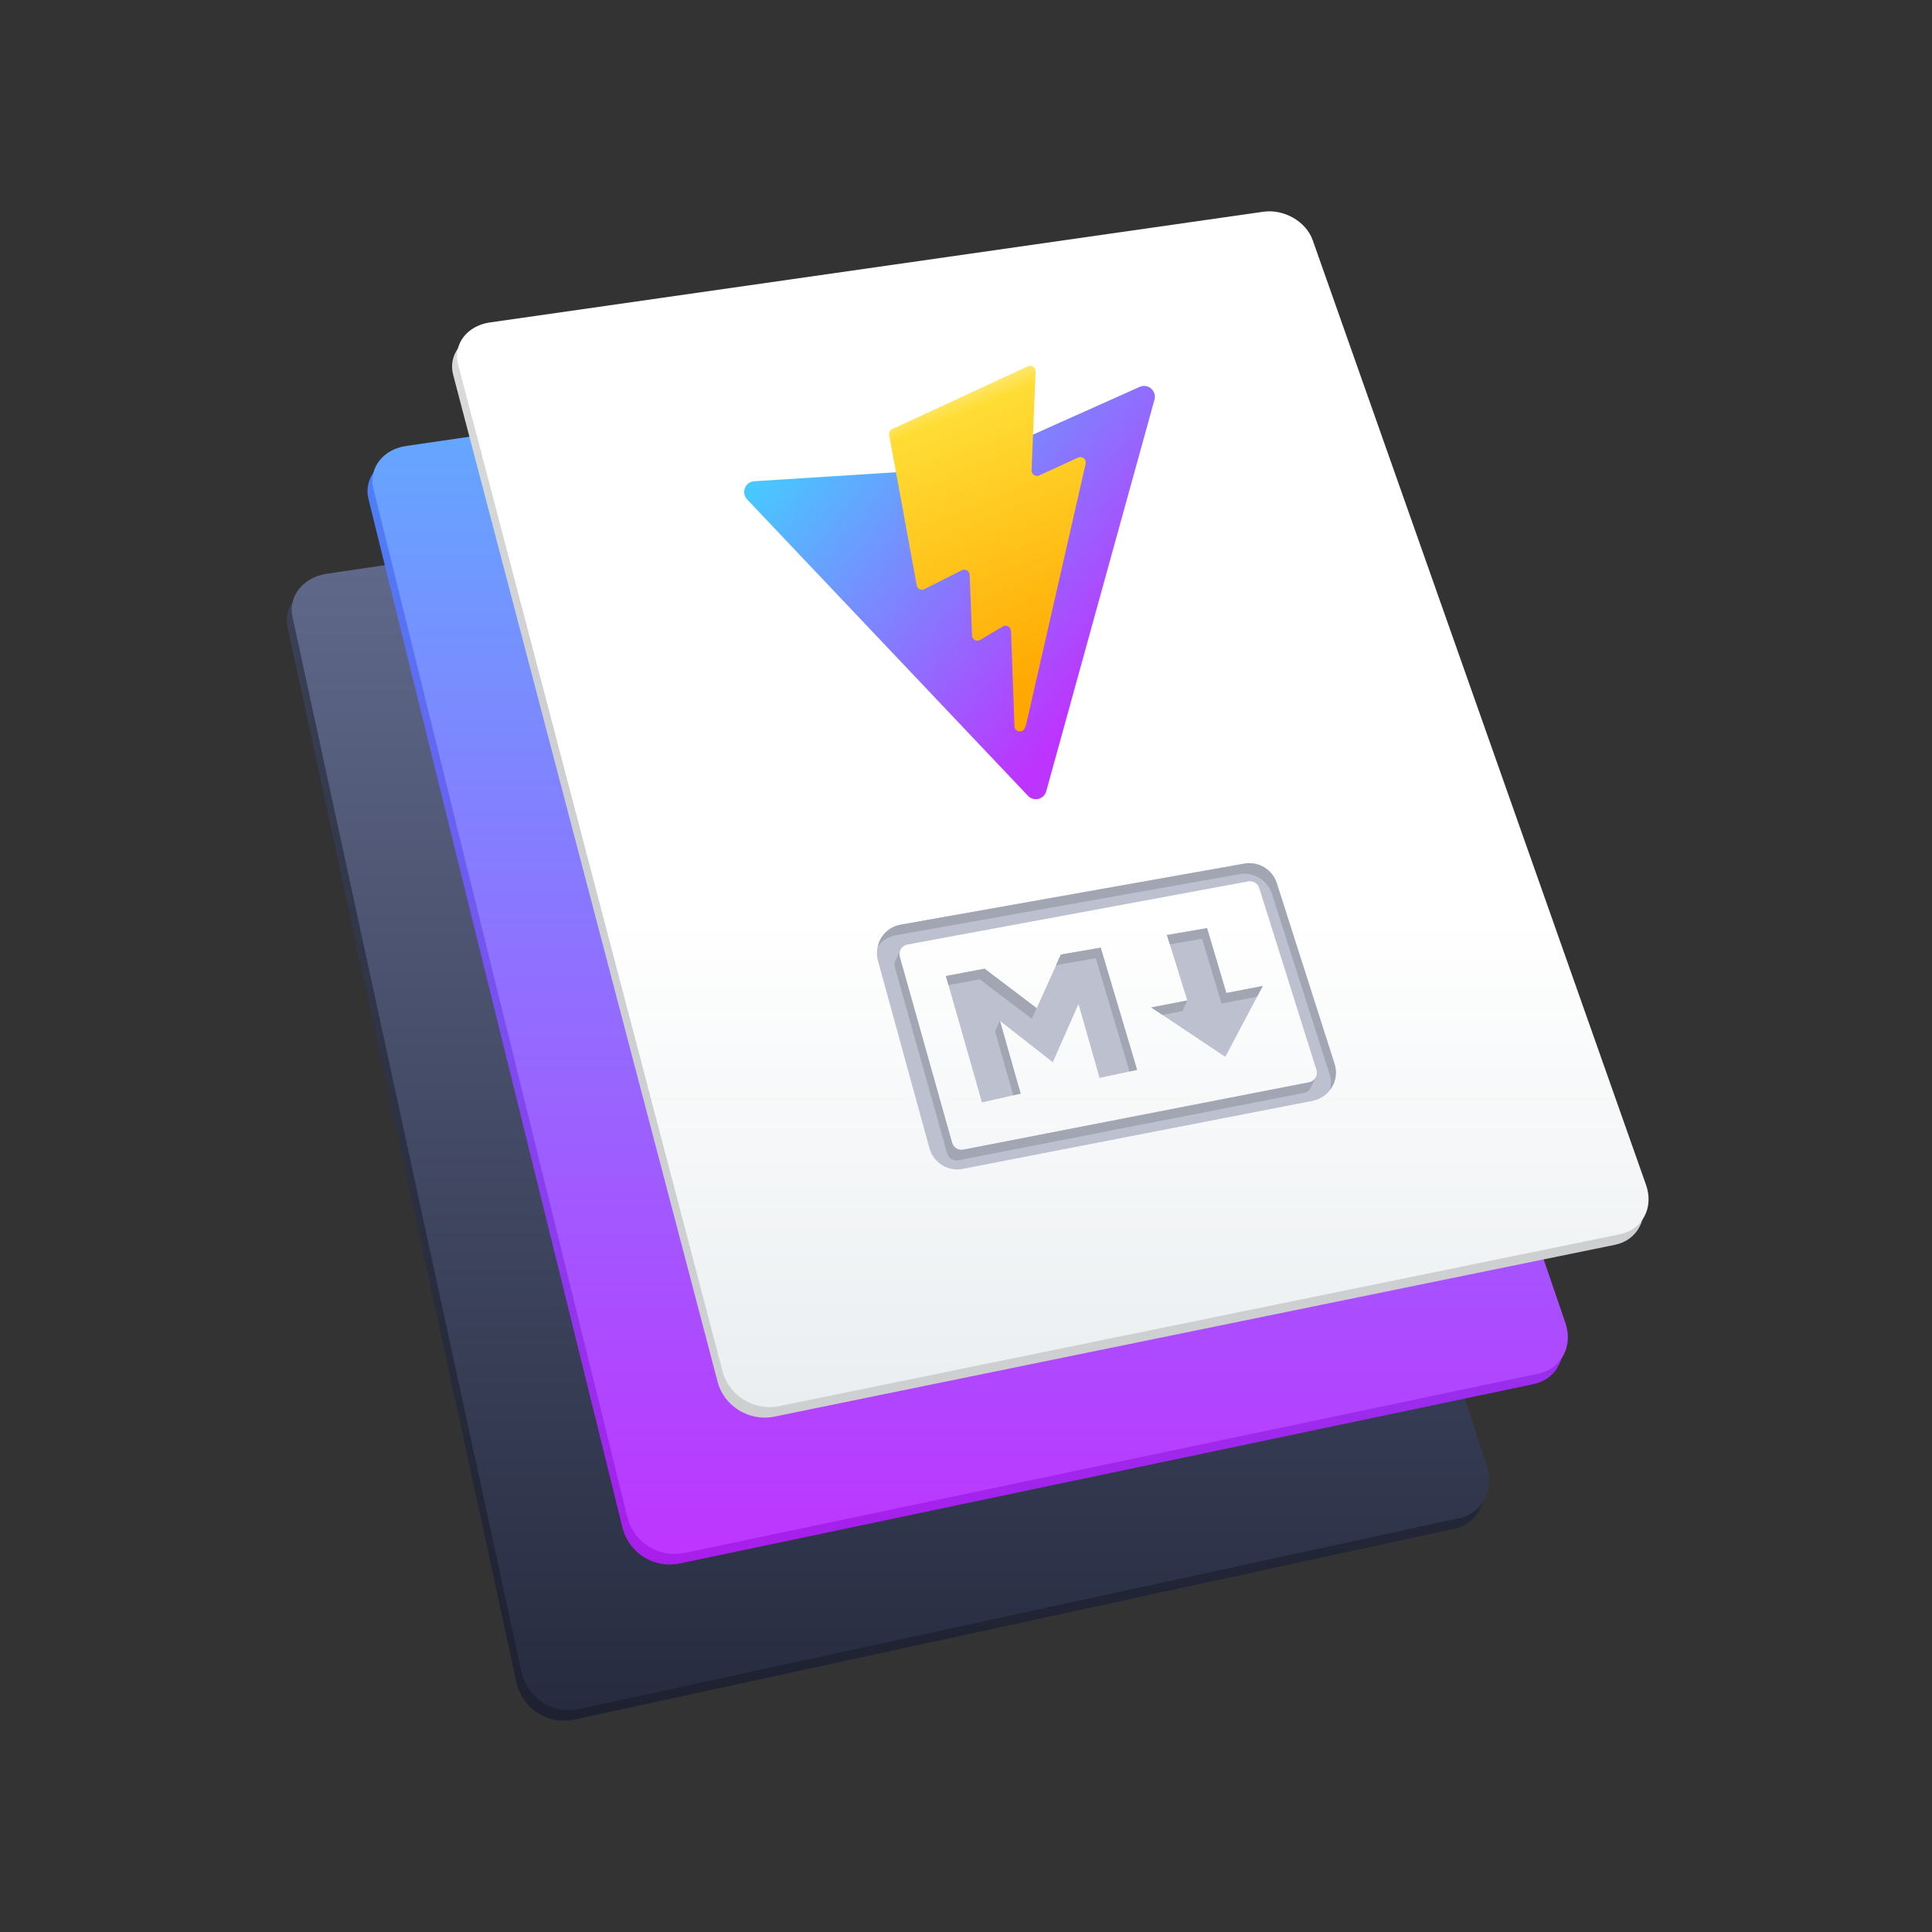 <svg width="128" height="128" viewBox="0 0 128 128" fill="none" xmlns="http://www.w3.org/2000/svg">
<rect x="0" y="0" width="128" height="128" fill="#333333" stroke="none"/>
<path fill-rule="evenodd" clip-rule="evenodd" d="M21.3 38.715L73.371 30.986C74.763 30.78 76.226 31.622 76.64 32.873L98.183 97.788C98.71 99.383 97.89 100.951 96.341 101.287L38.028 113.929C37.197 114.107 36.33 113.949 35.615 113.488C34.901 113.027 34.399 112.302 34.219 111.471L19.05 41.546C18.76 40.208 19.77 38.943 21.3 38.715Z" fill="url(#paint0_linear_1_16)"/>
<path fill-rule="evenodd" clip-rule="evenodd" d="M21.625 38.017L73.698 30.287C75.089 30.081 76.55 30.923 76.965 32.174L98.508 97.089C99.037 98.683 98.216 100.252 96.668 100.588L38.355 113.23C37.525 113.408 36.657 113.249 35.943 112.789C35.229 112.328 34.727 111.604 34.547 110.774L19.374 40.848C19.084 39.509 20.094 38.245 21.625 38.017Z" fill="url(#paint1_linear_1_16)"/>
<path fill-rule="evenodd" clip-rule="evenodd" d="M26.562 30.248L78.256 22.669C79.641 22.466 81.111 23.315 81.54 24.569L103.385 88.346C103.911 89.88 103.117 91.384 101.607 91.7L45.009 103.59C44.2 103.755 43.358 103.602 42.658 103.164C41.959 102.726 41.454 102.036 41.248 101.236L24.412 33.062C24.082 31.728 25.048 30.472 26.562 30.25V30.248Z" fill="url(#paint2_linear_1_16)"/>
<path fill-rule="evenodd" clip-rule="evenodd" d="M26.889 29.551L78.581 21.971C79.967 21.768 81.436 22.618 81.865 23.871L103.712 87.649C104.237 89.181 103.444 90.687 101.934 91.003L45.334 102.891C44.525 103.056 43.684 102.904 42.984 102.466C42.284 102.028 41.779 101.339 41.573 100.539L24.738 32.363C24.409 31.029 25.373 29.771 26.889 29.55V29.551Z" fill="url(#paint3_linear_1_16)"/>
<path fill-rule="evenodd" clip-rule="evenodd" d="M32.117 22.064L83.367 14.726C84.742 14.529 86.207 15.371 86.645 16.61L108.732 79.211C109.258 80.707 108.485 82.169 106.995 82.472L51.281 93.859C49.642 94.194 47.968 93.163 47.547 91.562L30.022 24.829C29.675 23.516 30.617 22.278 32.117 22.064Z" fill="url(#paint4_linear_1_16)"/>
<path fill-rule="evenodd" clip-rule="evenodd" d="M32.442 21.365L83.692 14.029C85.067 13.832 86.533 14.674 86.97 15.913L109.058 78.514C109.584 80.009 108.81 81.47 107.32 81.775L51.606 93.162C49.967 93.495 48.293 92.466 47.873 90.863L30.348 24.133C30.001 22.817 30.942 21.581 32.442 21.365Z" fill="url(#paint5_linear_1_16)"/>
<path fill-rule="evenodd" clip-rule="evenodd" d="M60.117 62.579L82.695 58.395C83.015 58.337 83.331 58.526 83.428 58.837L87.218 70.881C87.245 70.968 87.253 71.059 87.242 71.149C87.232 71.239 87.202 71.326 87.156 71.404C87.109 71.482 87.047 71.549 86.973 71.601C86.898 71.654 86.814 71.69 86.725 71.707L63.823 76.167C63.664 76.197 63.499 76.168 63.361 76.083C63.224 75.998 63.123 75.864 63.078 75.709L59.611 63.389C59.587 63.303 59.581 63.213 59.594 63.124C59.607 63.035 59.638 62.95 59.685 62.873C59.733 62.797 59.795 62.732 59.87 62.681C59.944 62.63 60.028 62.596 60.116 62.579H60.117ZM58.167 63.652L61.578 76.071C61.706 76.535 62.004 76.934 62.413 77.188C62.822 77.442 63.312 77.532 63.784 77.441L86.961 72.935C87.226 72.883 87.477 72.776 87.698 72.621C87.918 72.465 88.103 72.265 88.241 72.032C88.379 71.8 88.465 71.541 88.495 71.273C88.526 71.005 88.499 70.734 88.416 70.477L84.59 58.516C84.449 58.075 84.153 57.701 83.757 57.462C83.361 57.223 82.892 57.136 82.436 57.217L59.674 61.263C59.412 61.31 59.163 61.411 58.943 61.559C58.723 61.707 58.536 61.9 58.394 62.125C58.252 62.349 58.159 62.601 58.12 62.864C58.08 63.126 58.096 63.394 58.167 63.65V63.652ZM62.671 64.663L65.057 73.04L67.622 72.456L66.249 67.633L69.751 70.374L71.454 66.516L72.849 71.414L75.338 70.882L72.926 62.785L70.286 63.242L68.686 66.795L65.233 64.179L62.671 64.663ZM81.248 65.79L79.97 61.492L77.313 61.947L78.661 66.282L76.274 66.745L81.178 70.017L83.665 65.32L81.248 65.79Z" fill="#BCC0CF"/>
<path d="M87.162 71.397L86.891 71.958L86.806 72.136C86.76 72.206 86.7 72.266 86.629 72.312C86.559 72.359 86.48 72.39 86.398 72.406L63.499 76.869C63.339 76.899 63.175 76.868 63.037 76.783C62.899 76.698 62.797 76.564 62.752 76.409L59.289 64.09C59.248 63.947 59.258 63.794 59.318 63.658L59.341 63.611L59.364 63.565L59.625 63.004C59.578 63.127 59.572 63.262 59.61 63.388L59.703 63.72L63.076 75.709C63.12 75.865 63.221 75.999 63.359 76.084C63.497 76.17 63.662 76.201 63.822 76.171L86.714 71.711H86.721C86.813 71.695 86.9 71.658 86.976 71.603C87.052 71.549 87.115 71.478 87.16 71.397H87.162ZM88.122 72.197C88.209 71.859 88.199 71.504 88.093 71.172L84.266 59.215C84.124 58.775 83.827 58.401 83.431 58.162C83.034 57.923 82.565 57.835 82.109 57.914L59.349 61.963C58.848 62.049 58.425 62.326 58.155 62.711C58.235 62.346 58.422 62.013 58.693 61.755C58.963 61.497 59.304 61.326 59.673 61.263L82.441 57.22C82.895 57.138 83.364 57.224 83.759 57.462C84.154 57.7 84.45 58.074 84.589 58.514L88.415 70.479C88.615 71.088 88.485 71.727 88.122 72.197ZM83.664 65.321L83.287 66.03L80.924 66.491L79.645 62.195L77.505 62.565L77.312 61.949L79.969 61.494L81.247 65.791L83.664 65.321ZM78.151 66.384L78.659 66.284L78.337 66.984L77.012 67.239L76.273 66.746L78.151 66.384ZM68.673 66.792L68.357 67.492L64.907 64.882L62.837 65.268L62.667 64.666L65.232 64.181L68.673 66.792ZM75.334 70.879L74.832 70.988L72.6 63.481L69.967 63.943L70.283 63.242L72.924 62.788L75.334 70.881V70.879ZM66.594 68.855L66.247 67.632L65.925 68.332L67.134 72.566L67.618 72.459L66.594 68.855Z" fill="#A2A6B3"/>
<g clip-path="url(#clip0_1_16)">
<path d="M76.488 26.473L69.315 52.425C69.281 52.547 69.216 52.658 69.125 52.746C69.035 52.835 68.922 52.898 68.799 52.928C68.677 52.959 68.548 52.956 68.426 52.921C68.305 52.885 68.195 52.818 68.108 52.726L49.499 33.087C49.405 32.988 49.342 32.865 49.316 32.732C49.29 32.598 49.302 32.46 49.352 32.334C49.402 32.208 49.486 32.098 49.596 32.018C49.706 31.938 49.836 31.891 49.972 31.883L63.309 31.037C63.394 31.031 63.478 31.011 63.555 30.977L75.508 25.631C75.631 25.576 75.768 25.557 75.902 25.576C76.036 25.596 76.162 25.653 76.264 25.741C76.367 25.829 76.443 25.945 76.482 26.074C76.522 26.203 76.524 26.341 76.488 26.472L76.488 26.473Z" fill="url(#paint6_linear_1_16)"/>
<path d="M68.102 24.266L59.111 28.43C59.039 28.463 58.98 28.52 58.943 28.59C58.907 28.66 58.895 28.741 58.91 28.819L60.733 38.775C60.743 38.83 60.765 38.881 60.799 38.926C60.832 38.97 60.875 39.006 60.925 39.031C60.975 39.055 61.03 39.068 61.085 39.068C61.141 39.068 61.195 39.054 61.245 39.029L63.725 37.778C63.779 37.751 63.838 37.738 63.898 37.74C63.958 37.742 64.016 37.759 64.068 37.79C64.119 37.82 64.162 37.863 64.193 37.914C64.224 37.966 64.241 38.024 64.243 38.084L64.399 42.101C64.402 42.163 64.42 42.223 64.453 42.276C64.486 42.328 64.531 42.371 64.586 42.401C64.64 42.431 64.701 42.446 64.763 42.444C64.825 42.443 64.885 42.426 64.939 42.394L66.442 41.503C66.495 41.471 66.556 41.454 66.618 41.453C66.68 41.452 66.741 41.467 66.795 41.496C66.85 41.526 66.896 41.569 66.928 41.622C66.961 41.675 66.979 41.735 66.981 41.797L67.211 48.111C67.225 48.506 67.776 48.588 67.906 48.215L67.992 47.966L71.927 30.719C71.941 30.654 71.937 30.587 71.916 30.524C71.894 30.461 71.855 30.405 71.803 30.363C71.751 30.321 71.689 30.294 71.623 30.286C71.557 30.278 71.49 30.288 71.429 30.316L68.85 31.501C68.794 31.526 68.733 31.537 68.672 31.532C68.612 31.527 68.553 31.506 68.502 31.472C68.452 31.438 68.41 31.392 68.383 31.337C68.355 31.283 68.342 31.222 68.345 31.161L68.61 24.604C68.613 24.543 68.6 24.482 68.572 24.427C68.544 24.372 68.503 24.326 68.452 24.292C68.401 24.258 68.342 24.237 68.281 24.232C68.22 24.228 68.159 24.239 68.103 24.265L68.102 24.266Z" fill="url(#paint7_linear_1_16)"/>
</g>
<defs>
<linearGradient id="paint0_linear_1_16" x1="58.672" y1="114" x2="58.672" y2="30.954" gradientUnits="userSpaceOnUse">
<stop stop-color="#1D2130"/>
<stop offset="1" stop-color="#3E445A"/>
</linearGradient>
<linearGradient id="paint1_linear_1_16" x1="58.996" y1="113.303" x2="58.996" y2="30.256" gradientUnits="userSpaceOnUse">
<stop stop-color="#262B3F"/>
<stop offset="1" stop-color="#656E91"/>
</linearGradient>
<linearGradient id="paint2_linear_1_16" x1="63.947" y1="103.657" x2="63.947" y2="22.638" gradientUnits="userSpaceOnUse">
<stop stop-color="#A91DEB"/>
<stop offset="1" stop-color="#408CF7"/>
</linearGradient>
<linearGradient id="paint3_linear_1_16" x1="64.274" y1="102.96" x2="64.274" y2="21.941" gradientUnits="userSpaceOnUse">
<stop stop-color="#BE35FF"/>
<stop offset="1" stop-color="#5CB1FF"/>
</linearGradient>
<linearGradient id="paint4_linear_1_16" x1="69.423" y1="93.923" x2="69.423" y2="14.697" gradientUnits="userSpaceOnUse">
<stop offset="0.59" stop-color="#CECFD0"/>
<stop offset="1" stop-color="#DFDFDF"/>
</linearGradient>
<linearGradient id="paint5_linear_1_16" x1="69.748" y1="93.225" x2="69.748" y2="14" gradientUnits="userSpaceOnUse">
<stop stop-color="#EAEEF0"/>
<stop offset="0.41" stop-color="white"/>
</linearGradient>
<linearGradient id="paint6_linear_1_16" x1="48.729" y1="31.322" x2="69.9" y2="49.004" gradientUnits="userSpaceOnUse">
<stop stop-color="#41D1FF"/>
<stop offset="1" stop-color="#BD34FE"/>
</linearGradient>
<linearGradient id="paint7_linear_1_16" x1="61.405" y1="26.439" x2="69.107" y2="45.447" gradientUnits="userSpaceOnUse">
<stop stop-color="#FFEA83"/>
<stop offset="0.083" stop-color="#FFDD35"/>
<stop offset="1" stop-color="#FFA800"/>
</linearGradient>
<clipPath id="clip0_1_16">
<rect width="32" height="32" fill="white" transform="translate(46 27.614) rotate(-13.765)"/>
</clipPath>
</defs>
</svg>
